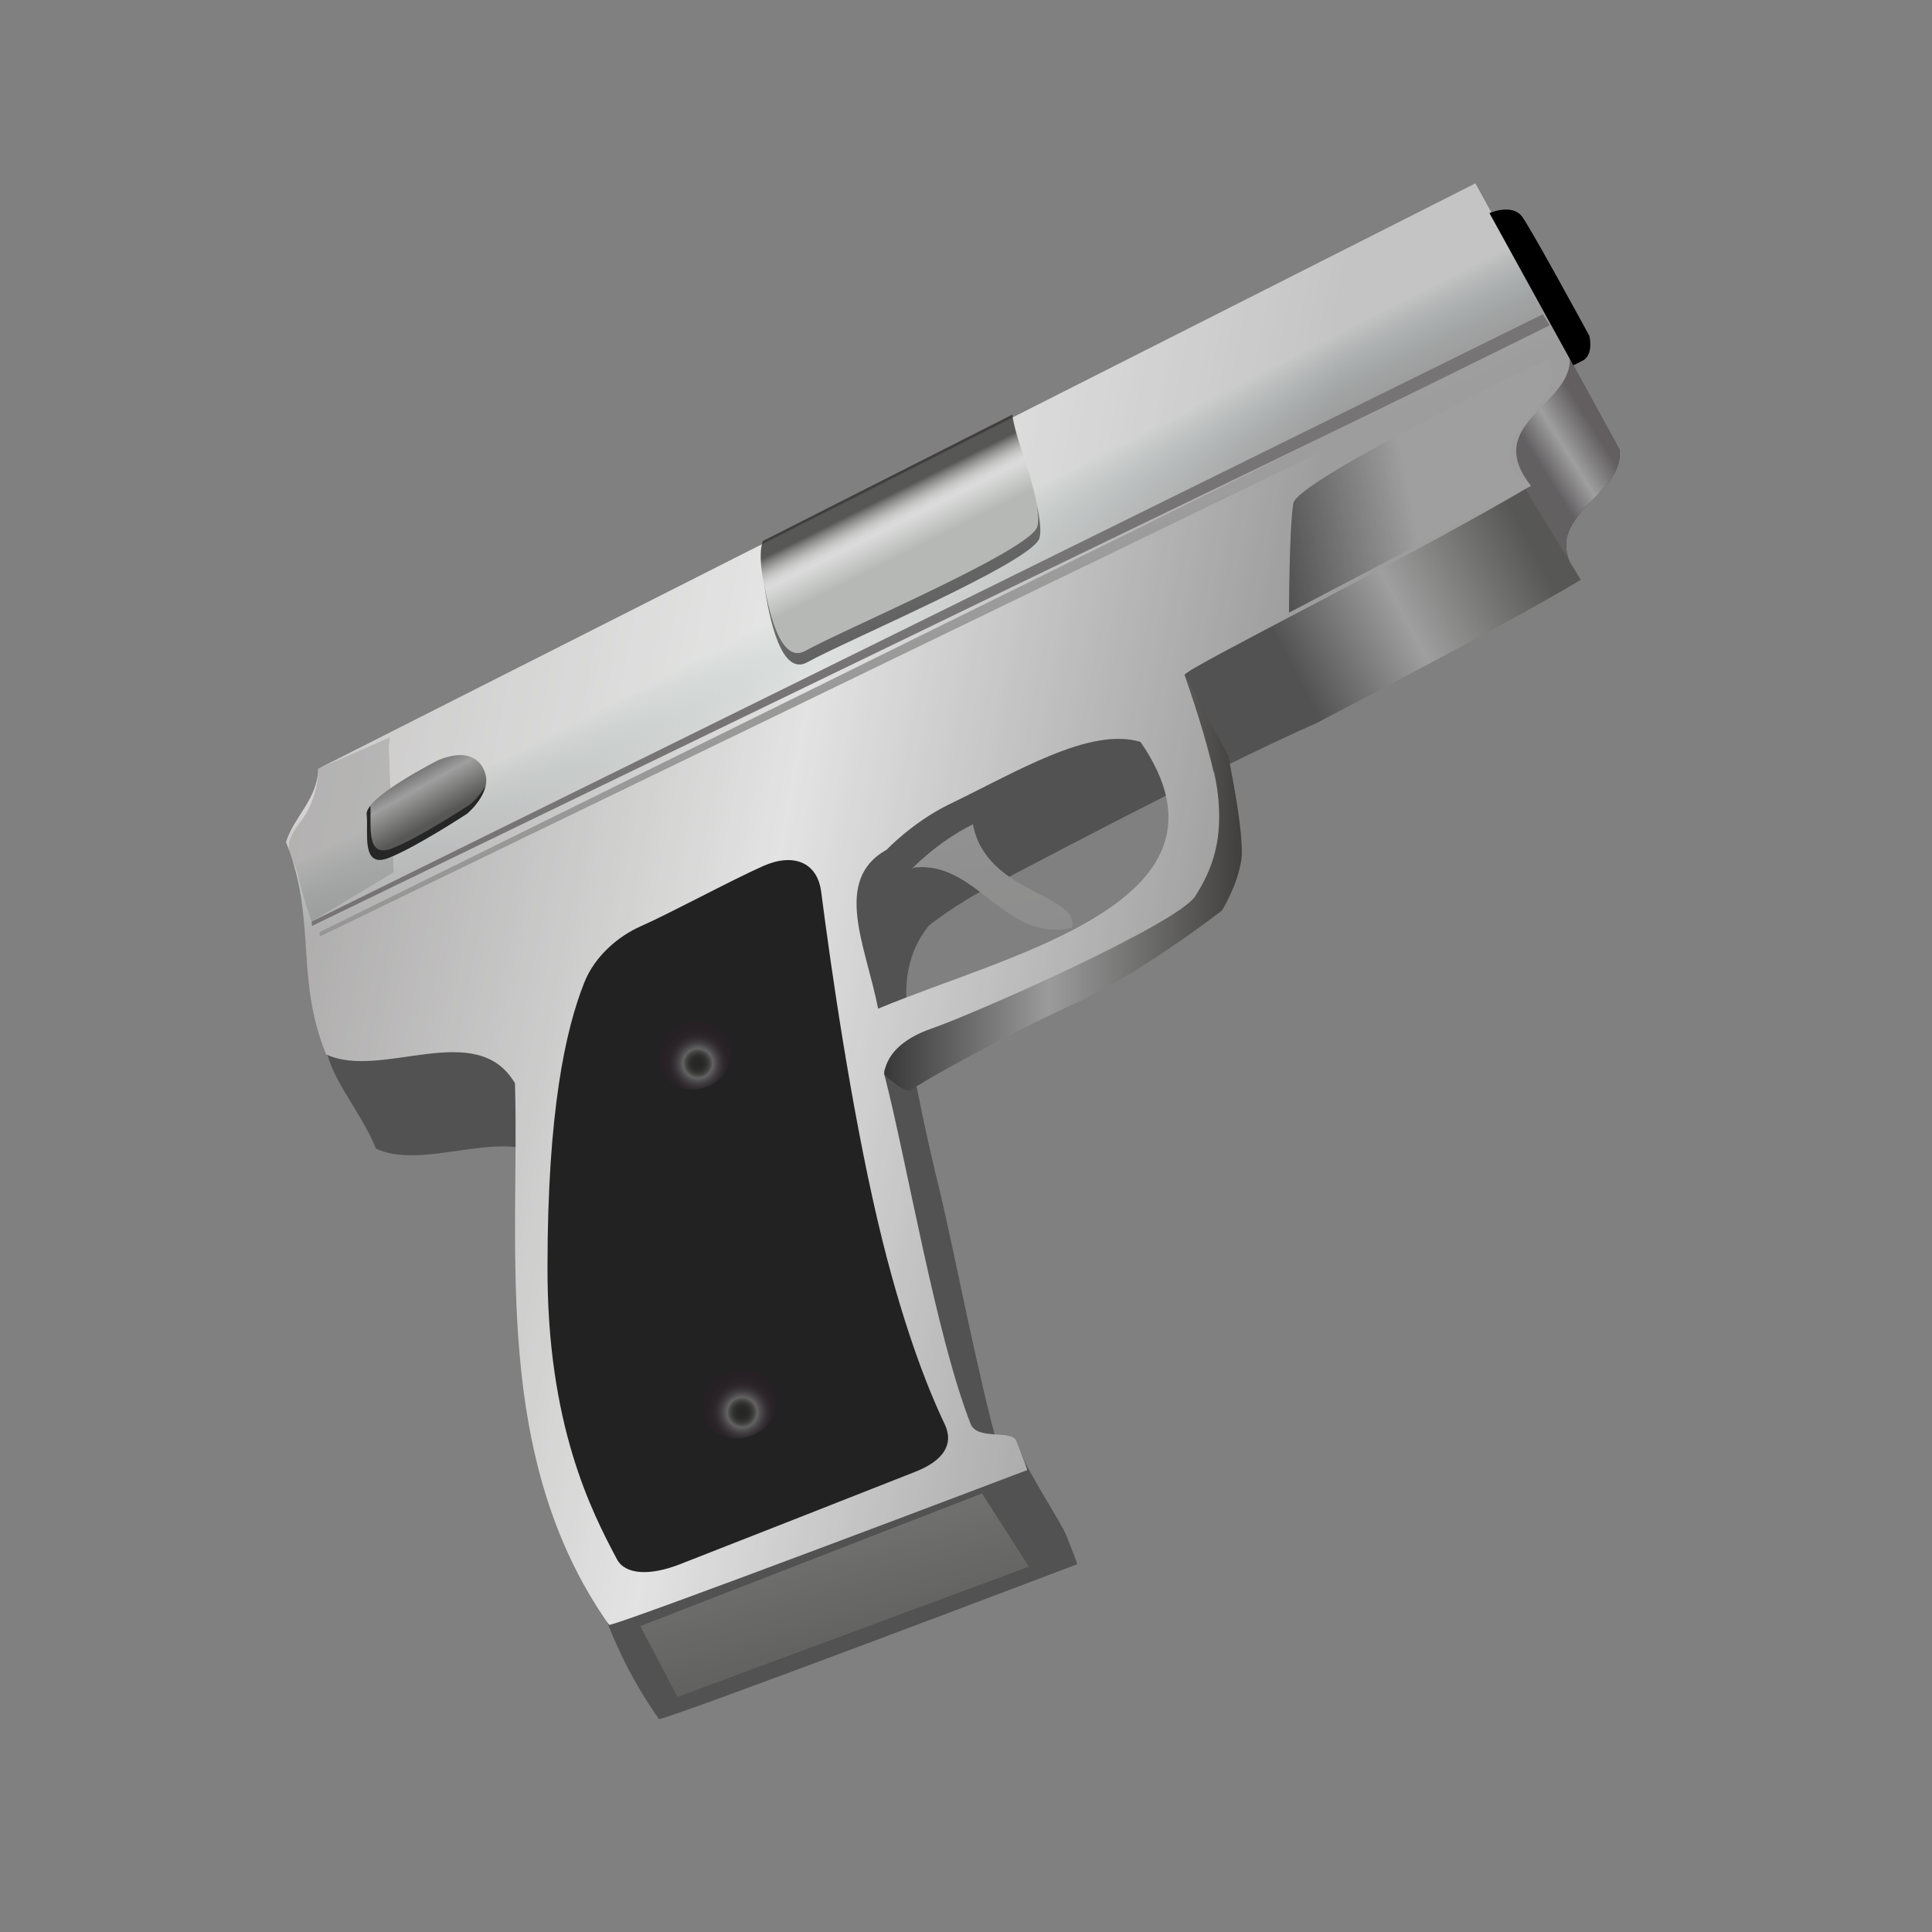 <?xml version="1.0" encoding="utf-8"?>
<!-- Generator: Adobe Illustrator 15.0.0, SVG Export Plug-In . SVG Version: 6.00 Build 0)  -->
<!DOCTYPE svg PUBLIC "-//W3C//DTD SVG 1.1//EN" "http://www.w3.org/Graphics/SVG/1.1/DTD/svg11.dtd">
<svg version="1.1" id="Layer_1" xmlns="http://www.w3.org/2000/svg" xmlns:xlink="http://www.w3.org/1999/xlink" x="0px" y="0px"
	 width="200px" height="200px" viewBox="0 0 200 200" enable-background="new 0 0 200 200" xml:space="preserve">
<rect x="0" y="0" width="200" height="200" fill="#808080" stroke="none"/>
<g>
	<g id="icon">
		<g id="Layer_2">
		</g>
		<g id="Layer_1_1_">
			<g>
				
					<linearGradient id="SVGID_1_" gradientUnits="userSpaceOnUse" x1="-165.475" y1="-1861.276" x2="-138.852" y2="-1853.127" gradientTransform="matrix(0.983 -0.186 -0.186 -0.983 -38.923 -1770.538)">
					<stop  offset="0" style="stop-color:#383838"/>
					<stop  offset="0.46" style="stop-color:#9B9B9B"/>
					<stop  offset="1" style="stop-color:#403F3E"/>
				</linearGradient>
				<path fill="url(#SVGID_1_)" d="M157.898,28.733L38.109,89.329c1.662,3.435-2.515,4.964-3.335,7.591
					c1.104,2.722,1.558,5.23,1.807,7.676c0.083,0.816-2.998,2.234-2.942,3.041c0.261,3.812,3.527,6.969,5.287,11.258
					c5.718,2.701,15.562-3.797,19.548,2.992c0.496,17.25-2.475,38.746,9.738,56.062c0.497,0.23,43.283-16.018,43.283-16.018
					c0.017-0.097-0.41-1.201-1.134-3.021c-0.479-1.199-3.854-6.428-4.536-8.158c-0.724-1.84-1.604,2.355-2.279-0.061
					c-2.468-8.822-4.609-20.504-6.383-27.896h-0.001c0,0-0.044-0.176-0.11-0.441c-0.112-0.463-0.225-0.93-0.335-1.354
					c-0.005-0.021,0.002-0.037-0.001-0.061c-0.912-3.84-2.896-12.642-2.744-15.834c0-0.006,0.004-0.015,0.005-0.021
					c-0.422-3.086-0.133-6.446,2.187-9.276c0,0,2.829-2.286,6.521-4.122c1.526-0.736,21.676-11.555,33.692-16.881
					c7.86-4.138,19.431-10.148,27.269-14.783c-5.195-6.553,4.592-8.386,4-13.485L157.898,28.733z"/>
				
					<linearGradient id="SVGID_2_" gradientUnits="userSpaceOnUse" x1="-143.325" y1="-1822.618" x2="-137.078" y2="-1820.174" gradientTransform="matrix(0.983 -0.186 -0.186 -0.983 -38.923 -1770.538)">
					<stop  offset="0" style="stop-color:#4F4A4E"/>
					<stop  offset="0.46" style="stop-color:#9B9B9B"/>
					<stop  offset="1" style="stop-color:#4F494D"/>
				</linearGradient>
				<path fill="url(#SVGID_2_)" d="M149.355,36.953l8.537,13.639l5.752,9.438c-5.194-6.553,4.594-8.386,4.002-13.485l-6.422-11.735
					L149.355,36.953z"/>
				
					<linearGradient id="SVGID_3_" gradientUnits="userSpaceOnUse" x1="-183.976" y1="-1866.094" x2="-280.141" y2="-1828.063" gradientTransform="matrix(0.983 -0.186 -0.186 -0.983 -38.923 -1770.538)">
					<stop  offset="0" style="stop-color:#9B999B"/>
					<stop  offset="0.46" style="stop-color:#F2F2F2"/>
					<stop  offset="1" style="stop-color:#A4A0A2"/>
				</linearGradient>
				<path fill="url(#SVGID_3_)" d="M152.734,18.986L32.946,79.582c-0.087,3.18-2.515,4.963-3.335,7.59
					c3.214,7.923,0.905,14.053,4.151,21.975c5.719,2.701,15.563-3.797,19.549,2.994c0.495,17.248-2.475,38.744,9.738,56.062
					c0.496,0.229,43.281-16.018,43.281-16.018c0.018-0.095-0.409-1.203-1.132-3.021c-0.476-1.197-4.036-0.029-4.718-1.762
					c-3.592-9.139-6.604-27.17-8.928-36.146c-1.016-3.777,26.564-11.098,34.281-19.25c2.196-4.992-0.533-14.467-3.206-22.146
					c0.16-0.692,23.016-11.988,35.854-19.576c-5.191-6.554,4.598-8.387,4.002-13.486L152.734,18.986z M90.903,104.418
					c-1.244-6.441-4.79-13.322,0.917-16.477l-0.001-0.011c0,0,2.626-2.772,6.318-4.606c7.121-3.422,14.665-8.098,19.927-6.523
					C129.441,93.313,104.598,98.697,90.903,104.418z"/>
				
					<linearGradient id="SVGID_4_" gradientUnits="userSpaceOnUse" x1="-214.953" y1="-1814.443" x2="-210.953" y2="-1828.194" gradientTransform="matrix(0.983 -0.186 -0.186 -0.983 -38.923 -1770.538)">
					<stop  offset="0.466" style="stop-color:#FFFFFF"/>
					<stop  offset="1" style="stop-color:#A8CEC9;stop-opacity:0"/>
				</linearGradient>
				<path opacity="0.48" fill="url(#SVGID_4_)" enable-background="new    " d="M152.734,18.986L32.946,79.582
					c-0.087,3.18-2.515,4.963-3.335,7.59c3.214,7.923,0.905,14.053,4.151,21.975c5.719,2.701,15.563-3.797,19.549,2.994
					c0.495,17.248-2.475,38.744,9.738,56.062c0.496,0.229,43.281-16.018,43.281-16.018c0.018-0.095-0.409-1.203-1.132-3.021
					c-0.476-1.197-4.036-0.029-4.718-1.762c-3.592-9.139-6.604-27.17-8.928-36.146c-1.016-3.777,26.564-11.098,34.281-19.25
					c2.196-4.992-0.533-14.467-3.206-22.146c0.16-0.692,23.016-11.988,35.854-19.576c-5.191-6.554,4.598-8.387,4.002-13.486
					L152.734,18.986z M90.903,104.418c-1.244-6.441-4.79-13.322,0.917-16.477l-0.001-0.011c0,0,2.626-2.772,6.318-4.606
					c7.121-3.422,14.665-8.098,19.927-6.523C129.441,93.313,104.598,98.697,90.903,104.418z"/>
				
					<linearGradient id="SVGID_5_" gradientUnits="userSpaceOnUse" x1="-171.384" y1="-1823.612" x2="-140.014" y2="-1823.612" gradientTransform="matrix(0.983 -0.186 -0.186 -0.983 -38.923 -1770.538)">
					<stop  offset="0" style="stop-color:#383838"/>
					<stop  offset="0.46" style="stop-color:#9B9B9B"/>
				</linearGradient>
				<path fill="url(#SVGID_5_)" d="M160.37,37.127c0,0-26.052,12.539-26.479,14.97c-0.432,2.43-0.453,11.326-0.453,11.326
					l25.045-13.14c0,0-3.987-2.003-1.104-5.909C160.238,40.467,161.145,40.275,160.37,37.127z"/>
				
					<linearGradient id="SVGID_6_" gradientUnits="userSpaceOnUse" x1="-219.019" y1="-1793.385" x2="-217.659" y2="-1797.735" gradientTransform="matrix(0.983 -0.186 -0.186 -0.983 -38.923 -1770.538)">
					<stop  offset="0" style="stop-color:#6A6669"/>
					<stop  offset="0.46" style="stop-color:#9B9B9B"/>
					<stop  offset="1" style="stop-color:#696467"/>
				</linearGradient>
				<polygon fill="url(#SVGID_6_)" points="32.254,95.406 159.715,32.532 160.496,33.786 32.298,95.85 				"/>
				
					<linearGradient id="SVGID_7_" gradientUnits="userSpaceOnUse" x1="-218.155" y1="-1773.677" x2="-197.787" y2="-1880.133" gradientTransform="matrix(0.983 -0.186 -0.186 -0.983 -38.923 -1770.538)">
					<stop  offset="0" style="stop-color:#6A6669"/>
					<stop  offset="0.46" style="stop-color:#9B9B9B"/>
					<stop  offset="1" style="stop-color:#696467"/>
				</linearGradient>
				<polygon fill="url(#SVGID_7_)" points="33.081,96.493 160.542,33.62 161.323,34.874 33.125,96.937 				"/>
				
					<linearGradient id="SVGID_8_" gradientUnits="userSpaceOnUse" x1="-207.757" y1="-1824.828" x2="-210.884" y2="-1813.827" gradientTransform="matrix(0.983 -0.186 -0.186 -0.983 -38.923 -1770.538)">
					<stop  offset="0.46" style="stop-color:#BABBBA"/>
					<stop  offset="0.736" style="stop-color:#E9E9E9"/>
					<stop  offset="0.771" style="stop-color:#E4E4E4"/>
					<stop  offset="0.812" style="stop-color:#D6D6D6"/>
					<stop  offset="0.856" style="stop-color:#BFBFBE"/>
					<stop  offset="0.902" style="stop-color:#9E9E9D"/>
					<stop  offset="0.95" style="stop-color:#757473"/>
					<stop  offset="0.998" style="stop-color:#424140"/>
					<stop  offset="1" style="stop-color:#403F3E"/>
				</linearGradient>
				<path fill="url(#SVGID_8_)" d="M78.978,55.996c0,0-0.569,1.051,0.085,4.383c0.749,3.82,1.874,9.108,4.424,7.685
					c3.907-2.186,23.299-10.369,24.019-12.841c0.42-1.445-0.615-5.286-1.611-8.207c-1.078-3.163-1.092-4.102-1.092-4.102
					L78.978,55.996z"/>
				
					<linearGradient id="SVGID_9_" gradientUnits="userSpaceOnUse" x1="-214.487" y1="-1802.118" x2="-201.064" y2="-1857.108" gradientTransform="matrix(0.983 -0.186 -0.186 -0.983 -38.923 -1770.538)">
					<stop  offset="0" style="stop-color:#878787"/>
					<stop  offset="1" style="stop-color:#000000"/>
				</linearGradient>
				<path fill="url(#SVGID_9_)" d="M107.378,54.521c-0.721,2.471-20.086,10.657-23.986,12.844c-2.399,1.342-3.676-3.253-4.307-7.008
					c0.547,3.872,1.832,9.685,4.494,8.196c3.907-2.187,23.3-10.369,24.021-12.841c0.201-0.685,0.061-1.915-0.246-3.325
					C107.486,53.282,107.518,54.038,107.378,54.521z"/>
				<path opacity="0.18" fill="#2F292B" enable-background="new    " d="M40.241,77.261l0.507,13.043l-8.495,5.103
					c0,0-1.01-2.959-1.442-4.904c-0.432-1.946-1.908-2.549,0.182-5.233c2.076-2.685,1.952-5.687,1.952-5.687l7.425-3.256
					L40.241,77.261z"/>
				
					<linearGradient id="SVGID_10_" gradientUnits="userSpaceOnUse" x1="-264.947" y1="-1831.531" x2="-262.783" y2="-1838.023" gradientTransform="matrix(0.983 -0.186 -0.186 -0.983 -38.923 -1770.538)">
					<stop  offset="0" style="stop-color:#383838"/>
					<stop  offset="0.46" style="stop-color:#9B9B9B"/>
					<stop  offset="1" style="stop-color:#403F3E"/>
				</linearGradient>
				<path fill="url(#SVGID_10_)" d="M45.34,78.709c0,0-7.571,3.819-7.379,5.59c0.192,1.773-0.584,5.553,2.152,4.547
					c2.735-1.008,8.24-4.621,8.24-4.621s2.585-2.117,1.853-4.242C49.474,77.857,47.354,77.839,45.34,78.709z"/>
				
					<linearGradient id="SVGID_11_" gradientUnits="userSpaceOnUse" x1="-270.333" y1="-1779.035" x2="-263.885" y2="-1831.215" gradientTransform="matrix(0.983 -0.186 -0.186 -0.983 -38.923 -1770.538)">
					<stop  offset="0" style="stop-color:#878787"/>
					<stop  offset="1" style="stop-color:#000000"/>
				</linearGradient>
				<path fill="url(#SVGID_11_)" d="M48.709,83.244c0,0-5.499,3.614-8.23,4.622c-2.687,0.988-1.989-2.638-2.147-4.445
					c-0.25,0.323-0.398,0.624-0.371,0.878c0.192,1.773-0.584,5.553,2.152,4.547c2.735-1.008,8.24-4.621,8.24-4.621
					s1.562-1.297,1.9-2.877C49.669,82.449,48.709,83.244,48.709,83.244z"/>
				
					<linearGradient id="SVGID_12_" gradientUnits="userSpaceOnUse" x1="-205.276" y1="-1705.275" x2="-207.874" y2="-1932.22" gradientTransform="matrix(0.983 -0.186 -0.186 -0.983 -38.923 -1770.538)">
					<stop  offset="0" style="stop-color:#6A6669"/>
					<stop  offset="0.46" style="stop-color:#9B9B9B"/>
					<stop  offset="1" style="stop-color:#696467"/>
				</linearGradient>
				<path fill="url(#SVGID_12_)" d="M110.967,96.034c0.879-3.464-8.933-3.506-10.246-10.709c-3.694,1.835-6.318,4.607-6.318,4.607
					l-0.001,0.012c0.074-0.04,0.133-0.088,0.209-0.127C101.13,89.037,104.051,97.676,110.967,96.034z"/>
				
					<linearGradient id="SVGID_13_" gradientUnits="userSpaceOnUse" x1="-244.147" y1="-1832.898" x2="-235.453" y2="-1938.301" gradientTransform="matrix(0.983 -0.186 -0.186 -0.983 -38.923 -1770.538)">
					<stop  offset="0" style="stop-color:#6A6669"/>
					<stop  offset="0.46" style="stop-color:#9B9B9B"/>
					<stop  offset="1" style="stop-color:#403F3E"/>
				</linearGradient>
				<polygon fill="url(#SVGID_13_)" points="66.283,168.334 70.134,175.67 106.518,162.18 101.656,154.598 				"/>
				<g opacity="0.22">
					<g>
						<path fill="#A7AEA9" d="M162.482,37.108c-0.004-0.105,0.014-0.202,0.002-0.311l-9.75-17.812L32.946,79.582
							c0,0,0.087,2.395-1.37,4.818c-0.802,0.875-1.643,1.738-1.965,2.771c0.126,0.312,0.23,0.615,0.34,0.924
							c0.06,0.307,0.176,0.604,0.309,0.906c2.227,7.062,0.511,12.845,3.502,20.146c0.052,0.024,0.11,0.037,0.162,0.062
							c0.875,3.146,3.49,6.002,5.001,9.688c3.943,1.861,9.852-0.646,14.445-0.157c-0.067,15.812-0.993,34.049,9.48,49.157
							c1.343,3.459,3.088,6.83,5.36,10.058c0.497,0.229,43.283-16.021,43.283-16.021c0.017-0.094-0.41-1.201-1.134-3.021
							c-0.479-1.199-3.854-6.431-4.537-8.158c0-0.002-0.002-0.002-0.004-0.004c-0.17-0.44-0.377-0.969-0.621-1.586
							c-0.236-0.595-1.227-0.604-2.247-0.681c-2.22-8.485-4.16-18.896-5.789-25.688H97.16c0,0-0.044-0.176-0.11-0.443
							c-0.112-0.463-0.225-0.928-0.335-1.352c-0.005-0.02,0.002-0.037-0.001-0.059c-0.682-2.863-1.958-8.49-2.498-12.49
							c6.964-4.064,25.509-9.995,31.617-16.449c1.284-2.918,0.879-7.371-0.208-12.098c3.824-1.891,7.574-3.686,10.755-5.096
							c7.861-4.138,19.427-10.148,27.265-14.783c-5.191-6.553,4.592-8.386,4-13.485L162.482,37.108z M93.831,103.256
							c-0.074-2.545,0.465-5.163,2.332-7.44c0,0,2.22-1.791,5.29-3.475c2.814,2.124,5.488,4.648,9.514,3.693
							c0.566-2.232-3.301-3.052-6.479-5.272c3.049-1.598,9.396-4.945,16.203-8.385C123.311,93.684,105.973,98.615,93.831,103.256z"
							/>
					</g>
				</g>
				<path d="M154.186,22.059c0,0,2.312-1.021,3.362,0.341c0.882,1.142,6.979,12.363,6.979,12.363s0.473,1.864-0.619,2.534
					l-1.038,0.519L154.186,22.059z"/>
				
					<linearGradient id="SVGID_14_" gradientUnits="userSpaceOnUse" x1="-284.125" y1="-1853.658" x2="-262.937" y2="-1868.87" gradientTransform="matrix(0.983 -0.186 -0.186 -0.983 -38.923 -1770.538)">
					<stop  offset="0" style="stop-color:#D16E00"/>
					<stop  offset="0.19" style="stop-color:#B56205"/>
					<stop  offset="0.596" style="stop-color:#6E4313"/>
					<stop  offset="1" style="stop-color:#222222"/>
				</linearGradient>
				<path fill="url(#SVGID_14_)" d="M94.809,152.334c-6.38,2.518-17.849,7.023-24.444,9.604c-3.031,1.185-5.632,1.104-6.5-0.526
					c-2.596-4.896-7.271-13.89-7.188-30.437c0.016-15.904,1.855-24.354,3.801-29.242c1.085-2.753,3.521-4.819,5.871-5.856
					c3.035-1.339,9.318-4.742,12.642-6.221c3.066-1.365,5.609-0.48,6.02,2.676c0.968,7.49,3.008,21.903,5.849,34.062
					c2.533,10.77,5.235,17.479,6.921,21.004C98.802,149.525,97.618,151.221,94.809,152.334z"/>
				
					<radialGradient id="SVGID_15_" cx="-240.292" cy="-1867.659" r="3.627" gradientTransform="matrix(0.983 -0.186 -0.186 -0.983 -38.923 -1770.538)" gradientUnits="userSpaceOnUse">
					<stop  offset="0" style="stop-color:#262625"/>
					<stop  offset="0.151" style="stop-color:#282828"/>
					<stop  offset="0.242" style="stop-color:#313130"/>
					<stop  offset="0.317" style="stop-color:#3F3F3E"/>
					<stop  offset="0.383" style="stop-color:#535352"/>
					<stop  offset="0.423" style="stop-color:#636363"/>
					<stop  offset="0.48" style="stop-color:#555455"/>
					<stop  offset="0.586" style="stop-color:#413D40"/>
					<stop  offset="0.701" style="stop-color:#322D31"/>
					<stop  offset="0.83" style="stop-color:#2A2328"/>
					<stop  offset="1" style="stop-color:#272025"/>
				</radialGradient>
				<path fill="url(#SVGID_15_)" d="M75.677,108.553c0.275,1.906-1.163,3.771-3.215,4.164c-2.052,0.395-3.923-0.828-4.184-2.729
					c-0.26-1.904,1.179-3.768,3.215-4.164C73.528,105.428,75.4,106.648,75.677,108.553z"/>
				
					<radialGradient id="SVGID_16_" cx="-242.507" cy="-1903.991" r="3.698" gradientTransform="matrix(0.983 -0.186 -0.186 -0.983 -38.923 -1770.538)" gradientUnits="userSpaceOnUse">
					<stop  offset="0" style="stop-color:#262625"/>
					<stop  offset="0.151" style="stop-color:#282828"/>
					<stop  offset="0.242" style="stop-color:#313130"/>
					<stop  offset="0.317" style="stop-color:#3F3F3E"/>
					<stop  offset="0.383" style="stop-color:#535352"/>
					<stop  offset="0.423" style="stop-color:#636363"/>
					<stop  offset="0.48" style="stop-color:#555455"/>
					<stop  offset="0.586" style="stop-color:#413D40"/>
					<stop  offset="0.701" style="stop-color:#322D31"/>
					<stop  offset="0.83" style="stop-color:#2A2328"/>
					<stop  offset="1" style="stop-color:#272025"/>
				</radialGradient>
				<path fill="url(#SVGID_16_)" d="M80.391,144.682c0.275,1.902-1.228,3.76-3.356,4.146c-2.128,0.386-4.064-0.844-4.324-2.746
					c-0.261-1.902,1.244-3.758,3.356-4.146C78.182,141.547,80.117,142.775,80.391,144.682z"/>
			</g>
		</g>
	</g>
	<linearGradient id="SVGID_17_" gradientUnits="userSpaceOnUse" x1="91.551" y1="91.376" x2="128.553" y2="91.376">
		<stop  offset="0" style="stop-color:#383838"/>
		<stop  offset="0.46" style="stop-color:#9B9B9B"/>
		<stop  offset="1" style="stop-color:#403F3E"/>
	</linearGradient>
	<path fill="url(#SVGID_17_)" d="M127.125,78.168c0,0,1.75,8.234,1.375,10.845s-2,5.236-2,5.236s-8.33,6.5-15.478,9.75
		s-15.969,8.207-16.621,8.791s-2.85-1.535-2.85-1.535s-0.177-3.006,4.823-4.756s25.575-10.904,27.375-13.75
		s2.924-5.898,2.274-10.949s-3.397-11.941-3.397-11.941L127.125,78.168z"/>
</g>
</svg>
